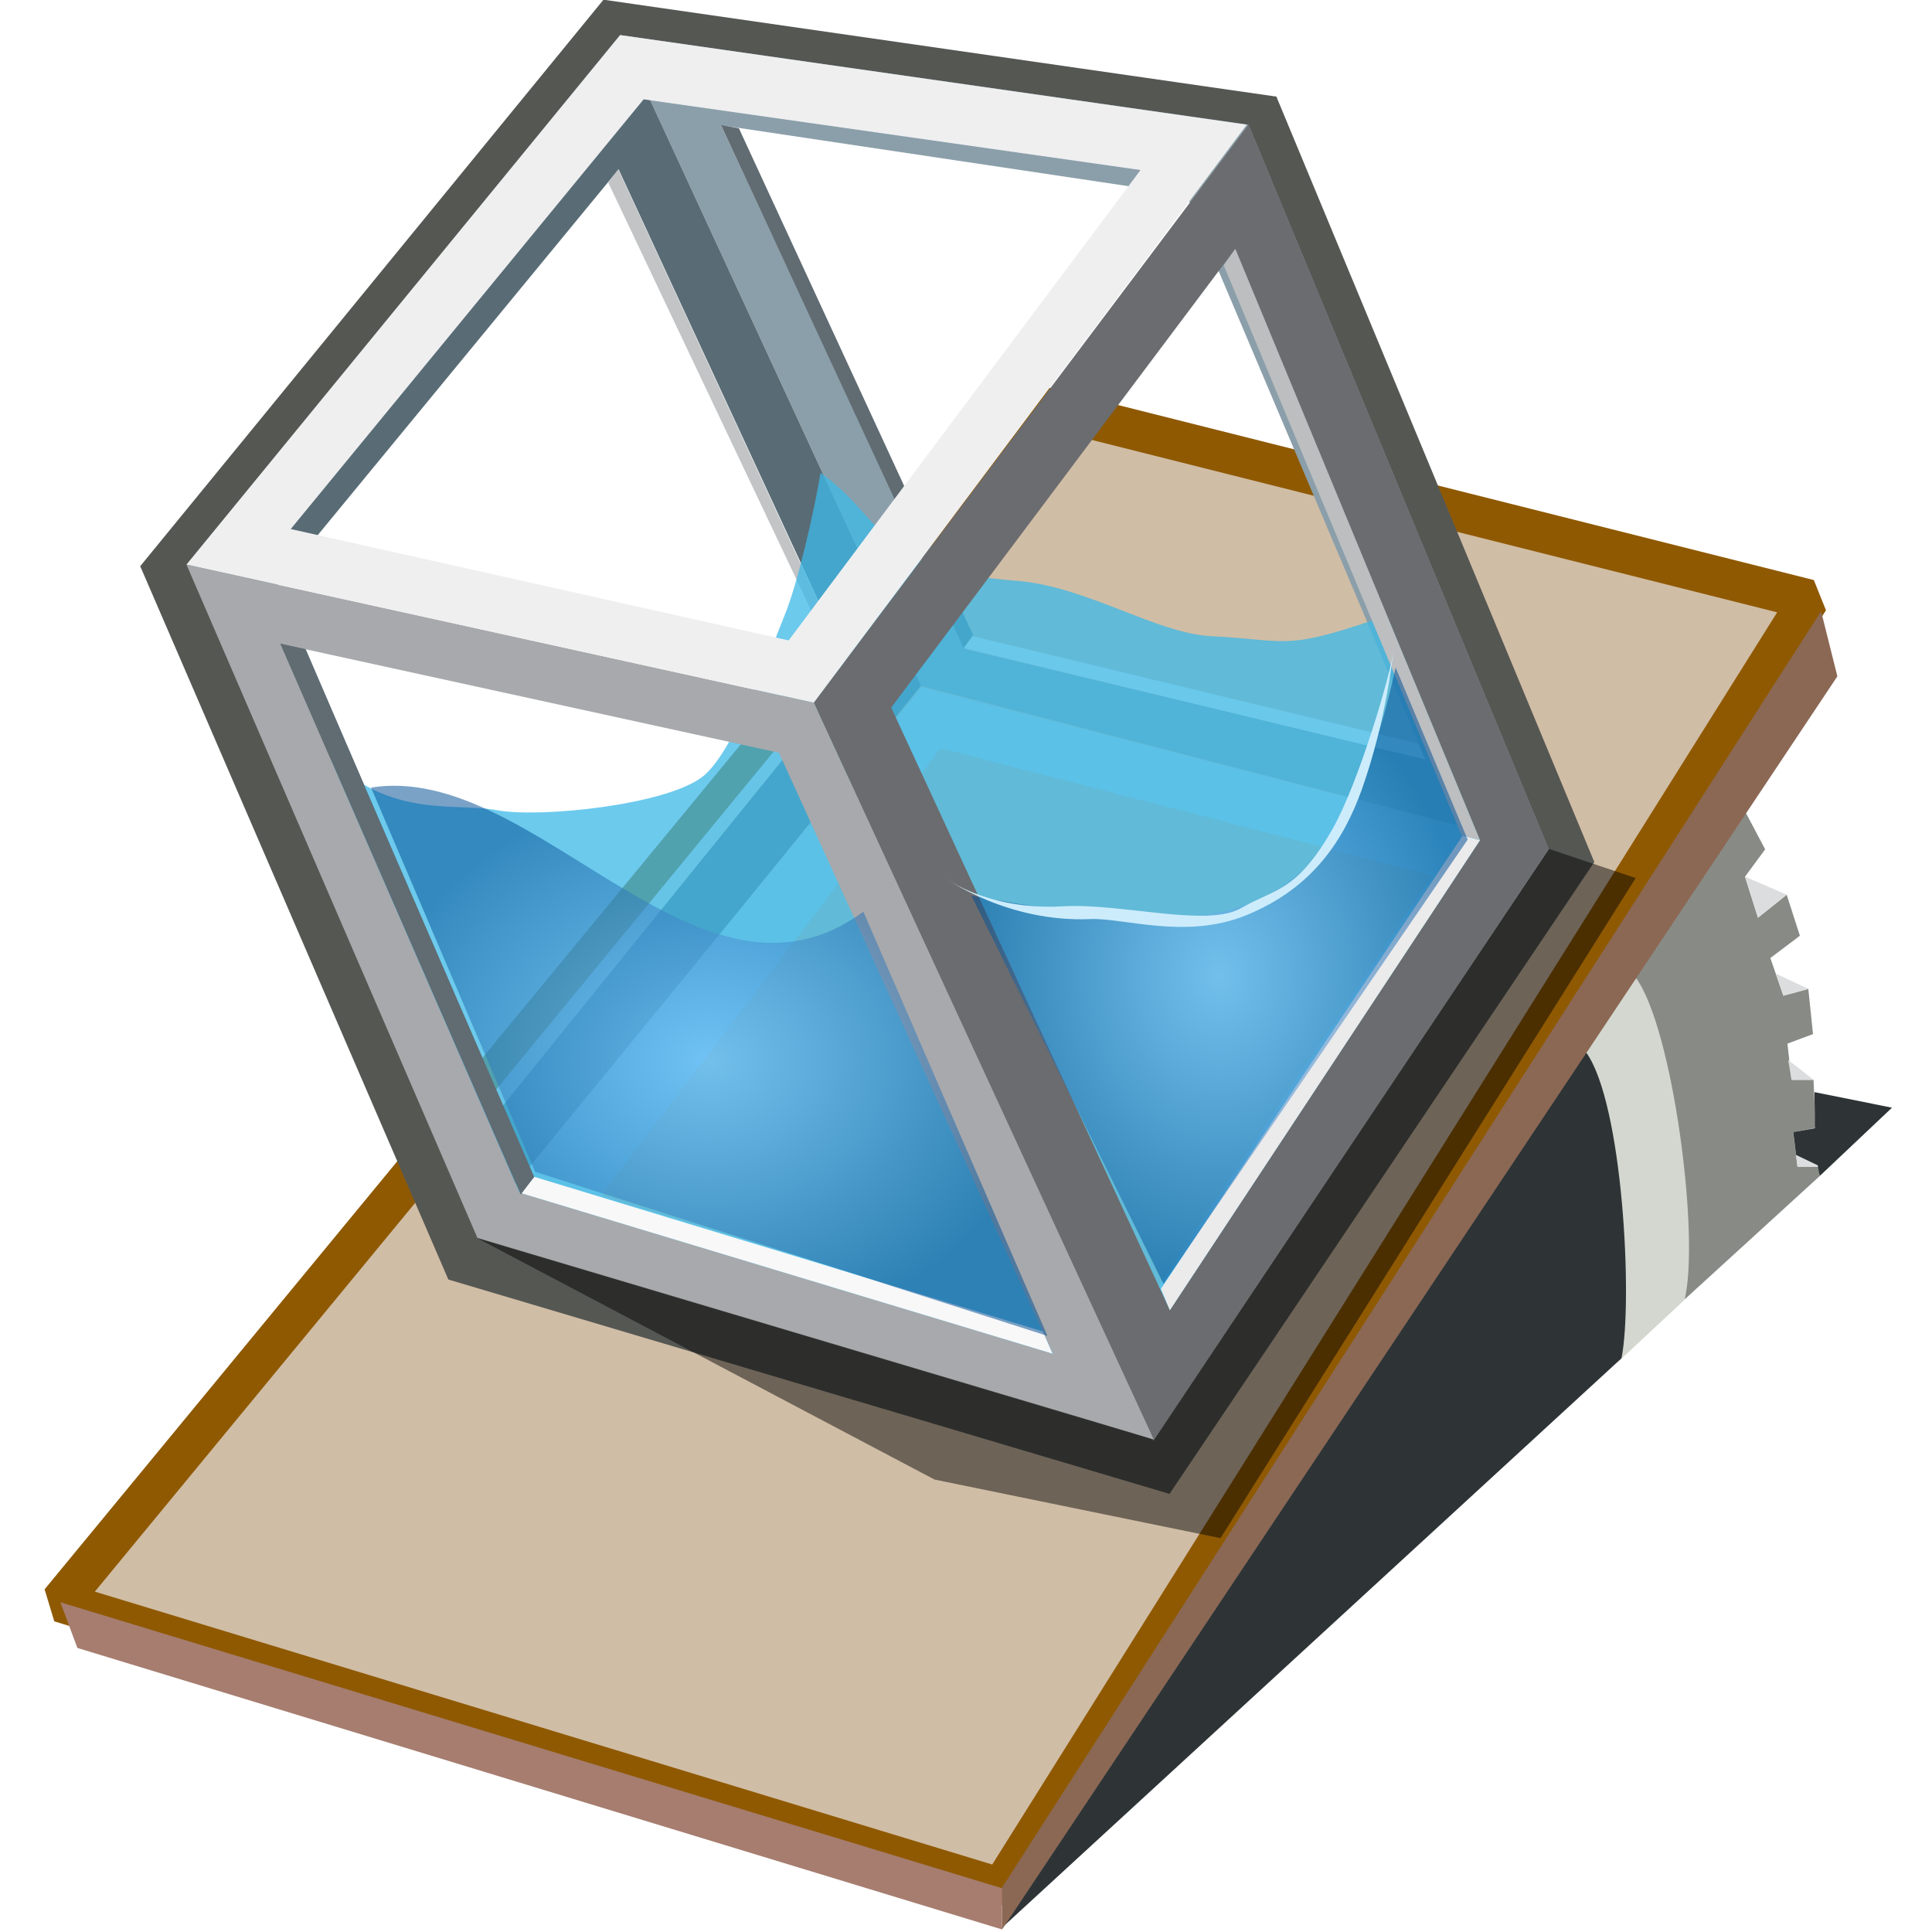 <?xml version="1.0" encoding="UTF-8" standalone="no"?>
<!-- Created with Inkscape (http://www.inkscape.org/) -->
<svg
   xmlns:dc="http://purl.org/dc/elements/1.1/"
   xmlns:cc="http://creativecommons.org/ns#"
   xmlns:rdf="http://www.w3.org/1999/02/22-rdf-syntax-ns#"
   xmlns:svg="http://www.w3.org/2000/svg"
   xmlns="http://www.w3.org/2000/svg"
   xmlns:xlink="http://www.w3.org/1999/xlink"
   xmlns:sodipodi="http://sodipodi.sourceforge.net/DTD/sodipodi-0.dtd"
   xmlns:inkscape="http://www.inkscape.org/namespaces/inkscape"
   width="48px"
   height="48px"
   id="svg2644"
   sodipodi:version="0.32"
   inkscape:version="0.46"
   sodipodi:docname="parentfluid.svg"
   inkscape:output_extension="org.inkscape.output.svg.inkscape">
  <defs
     id="defs2646">
    <radialGradient
       inkscape:collect="always"
       xlink:href="#linearGradient4445"
       id="radialGradient4459"
       cx="30.659"
       cy="24.423"
       fx="30.659"
       fy="24.423"
       r="6.165"
       gradientTransform="matrix(1,0,0,1.242,-0.36,-6.092)"
       gradientUnits="userSpaceOnUse" />
    <linearGradient
       id="linearGradient4445">
      <stop
         style="stop-color:#83c4ff;stop-opacity:0.522;"
         offset="0"
         id="stop4447" />
      <stop
         style="stop-color:#004d93;stop-opacity:0.522;"
         offset="1"
         id="stop4449" />
    </linearGradient>
    <radialGradient
       inkscape:collect="always"
       xlink:href="#linearGradient4445"
       id="radialGradient4451"
       cx="17.981"
       cy="26.539"
       fx="17.981"
       fy="26.539"
       r="8.402"
       gradientTransform="matrix(1,0,0,0.813,-0.36,4.77)"
       gradientUnits="userSpaceOnUse" />
    <inkscape:perspective
       sodipodi:type="inkscape:persp3d"
       inkscape:vp_x="0 : 24 : 1"
       inkscape:vp_y="0 : 1000 : 0"
       inkscape:vp_z="48 : 24 : 1"
       inkscape:persp3d-origin="24 : 16 : 1"
       id="perspective2652" />
  </defs>
  <sodipodi:namedview
     id="base"
     pagecolor="#ffffff"
     bordercolor="#666666"
     borderopacity="1.0"
     inkscape:pageopacity="0.0"
     inkscape:pageshadow="2"
     inkscape:zoom="7"
     inkscape:cx="24"
     inkscape:cy="24"
     inkscape:current-layer="layer1"
     showgrid="true"
     inkscape:grid-bbox="true"
     inkscape:document-units="px"
     inkscape:window-width="640"
     inkscape:window-height="666"
     inkscape:window-x="749"
     inkscape:window-y="148" />
  <g
     id="layer1"
     inkscape:label="Layer 1"
     inkscape:groupmode="layer">
    <line
       style="fill:none"
       x1="24.872"
       y1="47.913"
       x2="47.006"
       y2="27.553"
       id="line3875" />
    <path
       inkscape:connector-curvature="0"
       style="fill:#888a85;fill-rule:evenodd"
       d="M 43.373,20.191 L 43.855,21.102 L 43.354,21.781 L 43.676,22.801 L 44.39,22.23 L 44.718,23.248 L 43.984,23.802 L 44.307,24.738 L 44.927,24.57 L 45.044,25.691 L 44.408,25.929 L 44.51,26.829 L 45.057,26.829 L 45.105,28.021 L 44.551,28.129 L 44.658,28.986 L 45.194,28.986 L 45.21,29.219 L 41.858,32.28 C 41.858,32.28 41.958,29.597 41.637,27.8 C 41.194,25.313 40.614,24.29 40.614,24.29 L 43.373,20.191 L 43.373,20.191 z"
       id="path3877" />
    <path
       inkscape:connector-curvature="0"
       style="fill:#dcddde;fill-rule:evenodd"
       d="M 45.058,26.828 L 44.427,26.334 L 44.511,26.828 L 45.058,26.828 z"
       id="polygon3879" />
    <path
       inkscape:connector-curvature="0"
       style="fill:#dcddde;fill-rule:evenodd"
       d="M 44.928,24.568 L 44.12,24.191 L 44.307,24.737 L 44.928,24.568 z"
       id="polygon3881" />
    <path
       inkscape:connector-curvature="0"
       style="fill:#dcddde;fill-rule:evenodd"
       d="M 44.391,22.228 L 43.354,21.781 L 43.676,22.8 L 44.391,22.228 z"
       id="polygon3883" />
    <path
       inkscape:connector-curvature="0"
       style="fill:#dcddde;fill-rule:evenodd"
       d="M 45.195,28.984 L 44.623,28.695 L 44.659,28.984 L 45.195,28.984 z"
       id="polygon3885" />
    <path
       inkscape:connector-curvature="0"
       style="fill:#d3d7cf;fill-rule:evenodd"
       d="M 40.637,24.284 L 39.404,26.143 C 40.02,27.223 40.535,29.972 40.205,33.829 L 41.85,32.296 C 42.242,30.775 41.569,25.543 40.637,24.284"
       id="path3887" />
    <path
       inkscape:connector-curvature="0"
       style="fill:#2e3436;fill-rule:evenodd"
       d="M 24.872,47.913 L 40.285,33.747 C 40.571,32.341 40.324,27.411 39.404,26.142 L 24.872,47.913 L 24.872,47.913 z"
       id="path3889" />
    <path
       inkscape:connector-curvature="0"
       style="fill:#d0bda5;fill-rule:evenodd;stroke:#8f5902;stroke-width:1;stroke-linejoin:bevel;stroke-miterlimit:4;stroke-opacity:1"
       d="M 1.494,39.804 L 25.951,10.119 L 44.942,14.896 L 24.872,46.913 L 1.494,39.804 z"
       id="polygon3911"
       mask="none"
       clip-path="none" />
    <path
       inkscape:connector-curvature="0"
       style="fill:none;stroke:#555753;stroke-width:2;stroke-miterlimit:4;stroke-dasharray:none;stroke-opacity:1"
       d="M 15.41,1.063 L 4.643,14.229 L 11.872,30.964 L 28.637,35.947 L 38.481,21.305 L 31.006,3.309 L 15.41,1.063 z"
       id="path4438"
       sodipodi:nodetypes="ccccccc" />
    <path
       inkscape:connector-curvature="0"
       style="fill:#8b6854;fill-rule:evenodd"
       d="M 45.649,16.803 L 24.897,47.937 L 24.897,46.896 L 45.245,15.187 L 45.649,16.803 L 45.649,16.803 z"
       id="polygon3913"
       sodipodi:nodetypes="ccccc" />
    <path
       inkscape:connector-curvature="0"
       style="fill:#a67d6f;fill-rule:evenodd"
       d="M 24.897,47.937 L 1.923,40.943 L 1.5,39.808 L 24.897,46.913 L 24.897,47.937 z"
       id="polygon3915" />
    <path
       inkscape:connector-curvature="0"
       style="fill:#2e3436;fill-rule:evenodd"
       d="M 44.553,28.127 L 45.094,28.03 L 45.078,27.133 L 47.006,27.52 L 45.211,29.217 L 45.161,28.954 L 44.623,28.695 L 44.553,28.127 z"
       id="polygon3917" />
    <path
       inkscape:connector-curvature="0"
       style="fill:#000000;fill-opacity:0.473;fill-rule:evenodd"
       d="M 38.468,21.085 L 40.637,21.815 L 30.323,38.215 L 23.218,36.759 L 11.858,30.762 L 28.673,35.771 L 38.468,21.085 z"
       id="polygon3919" />
    <path
       inkscape:connector-curvature="0"
       style="fill:#8b9faa;fill-rule:evenodd"
       d="M 31.019,3.098 L 15.406,0.871 L 22.882,17.037 L 38.476,21.096 L 31.019,3.098 z M 17.914,3.112 L 29.476,4.841 L 35.407,18.856 L 23.984,16.132 L 17.914,3.112"
       id="path3949" />
    <path
       inkscape:connector-curvature="0"
       style="fill:#596c76;fill-rule:evenodd"
       d="M 15.406,0.871 L 4.652,14.015 L 11.858,30.66 L 22.882,17.038 L 15.406,0.871 z M 6.897,14.507 L 15.369,4.208 L 21.175,16.746 L 12.476,27.465 L 6.897,14.507 z"
       id="path3951" />
    <path
       inkscape:connector-curvature="0"
       style="fill:#bed8e6;fill-rule:evenodd"
       d="M 22.896,17.074 L 11.832,30.61 L 28.663,35.758 L 38.476,21.096 L 22.896,17.074 z M 27.677,33.615 L 14.937,29.705 L 23.372,18.591 L 35.585,21.753 L 27.677,33.615 L 27.677,33.615 z"
       id="path3953" />
    <path
       inkscape:connector-curvature="0"
       style="fill:#f6f6f6;fill-rule:evenodd"
       d="M 24.174,15.806 L 23.927,16.097 L 35.408,18.871 L 35.243,18.475 L 24.174,15.806 z"
       id="polygon3955" />
    <path
       inkscape:connector-curvature="0"
       style="fill:#606b72;fill-rule:evenodd"
       d="M 17.912,3.105 L 18.358,3.188 L 24.174,15.774 L 23.943,16.104 L 17.912,3.105 z"
       id="polygon3957" />
    <path
       inkscape:connector-curvature="0"
       style="fill:#e6e7e8;fill-rule:evenodd"
       d="M 21.158,16.746 L 20.867,16.669 L 12.314,27.084 L 12.493,27.47 L 21.158,16.746 z"
       id="polygon3959" />
    <path
       inkscape:connector-curvature="0"
       style="fill:#c2c4c6;fill-rule:evenodd"
       d="M 21.158,16.746 L 15.36,4.208 L 15.112,4.537 L 20.867,16.669"
       id="polyline3961" />
    <path
       inkscape:connector-curvature="0"
       style="fill:#3db9e8;fill-opacity:0.755;fill-rule:evenodd"
       d="M 20.386,11.749 C 20.222,12.748 19.809,14.521 19.5,15.27 C 19.192,16.02 18.273,18.62 17.481,19.276 C 16.605,19.998 13.421,20.328 12.344,20.129 C 11.158,19.91 9.389,20.442 7.665,18.268 L 12.71,29.821 L 26.464,33.953 L 29.342,32.603 L 36.844,20.939 L 34.736,15.189 C 31.864,16.222 32.092,15.902 30.108,15.807 C 28.724,15.741 26.994,14.561 25.247,14.429 C 21.732,14.163 22.001,12.88 20.386,11.749 z"
       id="path3979"
       sodipodi:nodetypes="csssccccccssc" />
    <path
       inkscape:connector-curvature="0"
       style="fill:#6b6c6f;fill-rule:evenodd"
       d="M 31.019,3.098 L 20.218,17.458 L 28.654,35.796 L 38.476,21.096 L 31.019,3.098 z M 22.142,17.579 L 30.69,6.183 L 36.77,20.875 L 29.065,32.552 L 22.142,17.579 z"
       id="path4021" />
    <path
       inkscape:connector-curvature="0"
       style="fill:#a7a9ac;fill-rule:evenodd"
       d="M 20.218,17.458 L 4.633,14.027 L 11.861,30.755 L 28.663,35.759 L 20.218,17.458 z M 6.967,15.994 L 19.352,18.701 L 26.161,33.637 L 12.906,29.632 L 6.967,15.994 z"
       id="path4023" />
    <path
       inkscape:connector-curvature="0"
       style="fill:#efeff0;fill-rule:evenodd"
       d="M 15.406,0.871 L 4.633,14.026 L 20.218,17.457 L 30.977,3.097 L 15.406,0.871 z M 19.594,15.911 L 7.223,13.144 L 15.991,2.468 L 28.336,4.224 L 19.594,15.911 z"
       id="path4025" />
    <path
       inkscape:connector-curvature="0"
       style="fill:#ebebec;fill-rule:evenodd"
       d="M 36.77,20.875 L 36.339,20.761 L 28.843,32.022 L 29.065,32.552 L 36.77,20.875 z"
       id="polygon4027" />
    <path
       inkscape:connector-curvature="0"
       style="fill:#f8f8f9;fill-rule:evenodd"
       d="M 13.277,29.239 L 12.938,29.64 L 26.15,33.631 L 25.907,33.079 L 13.277,29.239 z"
       id="polygon4029" />
    <path
       inkscape:connector-curvature="0"
       style="fill:#bcbec0;fill-rule:evenodd"
       d="M 36.77,20.875 L 30.69,6.183 L 30.404,6.593 L 36.31,20.744"
       id="polyline4031" />
    <path
       inkscape:connector-curvature="0"
       style="fill:#606b72;fill-rule:evenodd"
       d="M 6.967,15.994 L 7.58,16.128 L 13.272,29.239 L 12.938,29.678 L 6.967,15.994 z"
       id="polygon4033" />
    <path
       inkscape:connector-curvature="0"
       style="fill:url(#SVGID_7_);fill-rule:evenodd"
       d="M 29.041,32.544 L 36.776,20.857 L 30.677,6.137 L 22.125,17.586 L 29.041,32.544 z"
       id="polygon4152" />
    <path
       inkscape:connector-curvature="0"
       style="fill:url(#SVGID_8_);fill-rule:evenodd"
       d="M 12.982,29.625 L 26.202,33.578 L 19.524,18.654 L 7.053,15.996 L 12.982,29.625 z"
       id="polygon4169" />
    <path
       inkscape:connector-curvature="0"
       style="fill:url(#SVGID_9_);fill-rule:evenodd"
       d="M 7.325,13.112 L 19.66,15.974 L 28.247,4.253 L 15.98,2.549 L 7.325,13.112 z"
       id="polygon4186" />
    <path
       inkscape:connector-curvature="0"
       style="fill:url(#radialGradient4451);fill-opacity:1;fill-rule:evenodd;stroke:none"
       d="M 9.219,19.567 C 13.296,18.91 17.373,25.656 21.449,22.65 L 26.023,33.19 L 13.296,29.113 L 9.219,19.567 L 9.219,19.567 z"
       id="path4421"
       sodipodi:nodetypes="ccccc" />
    <path
       inkscape:connector-curvature="0"
       sodipodi:nodetypes="ccccc"
       id="path4436"
       d="M 24.134,22.252 C 30.399,23.384 33.183,23.369 34.674,16.584 L 36.464,20.86 L 28.907,31.898 L 24.134,22.252 L 24.134,22.252 z"
       style="fill:url(#radialGradient4459);fill-opacity:1;fill-rule:evenodd;stroke:none" />
    <path
       inkscape:connector-curvature="0"
       style="fill:#ccecfc;fill-rule:evenodd"
       d="M 34.62,16.167 C 34.571,16.678 33.762,19.449 33.103,20.602 C 32.209,22.167 31.668,22.079 30.834,22.562 C 29.992,23.051 27.846,22.429 26.397,22.518 C 25.036,22.599 23.98,22.167 23.461,21.799 C 23.461,21.799 25,22.925 27.09,22.834 C 27.911,22.799 29.453,23.349 30.951,22.743 C 32.624,22.067 33.393,20.849 33.836,19.608 C 34.448,17.89 34.62,16.167 34.62,16.167 L 34.62,16.167 z"
       id="path3983"
       sodipodi:nodetypes="cssscsssc" />
  </g>
</svg>
